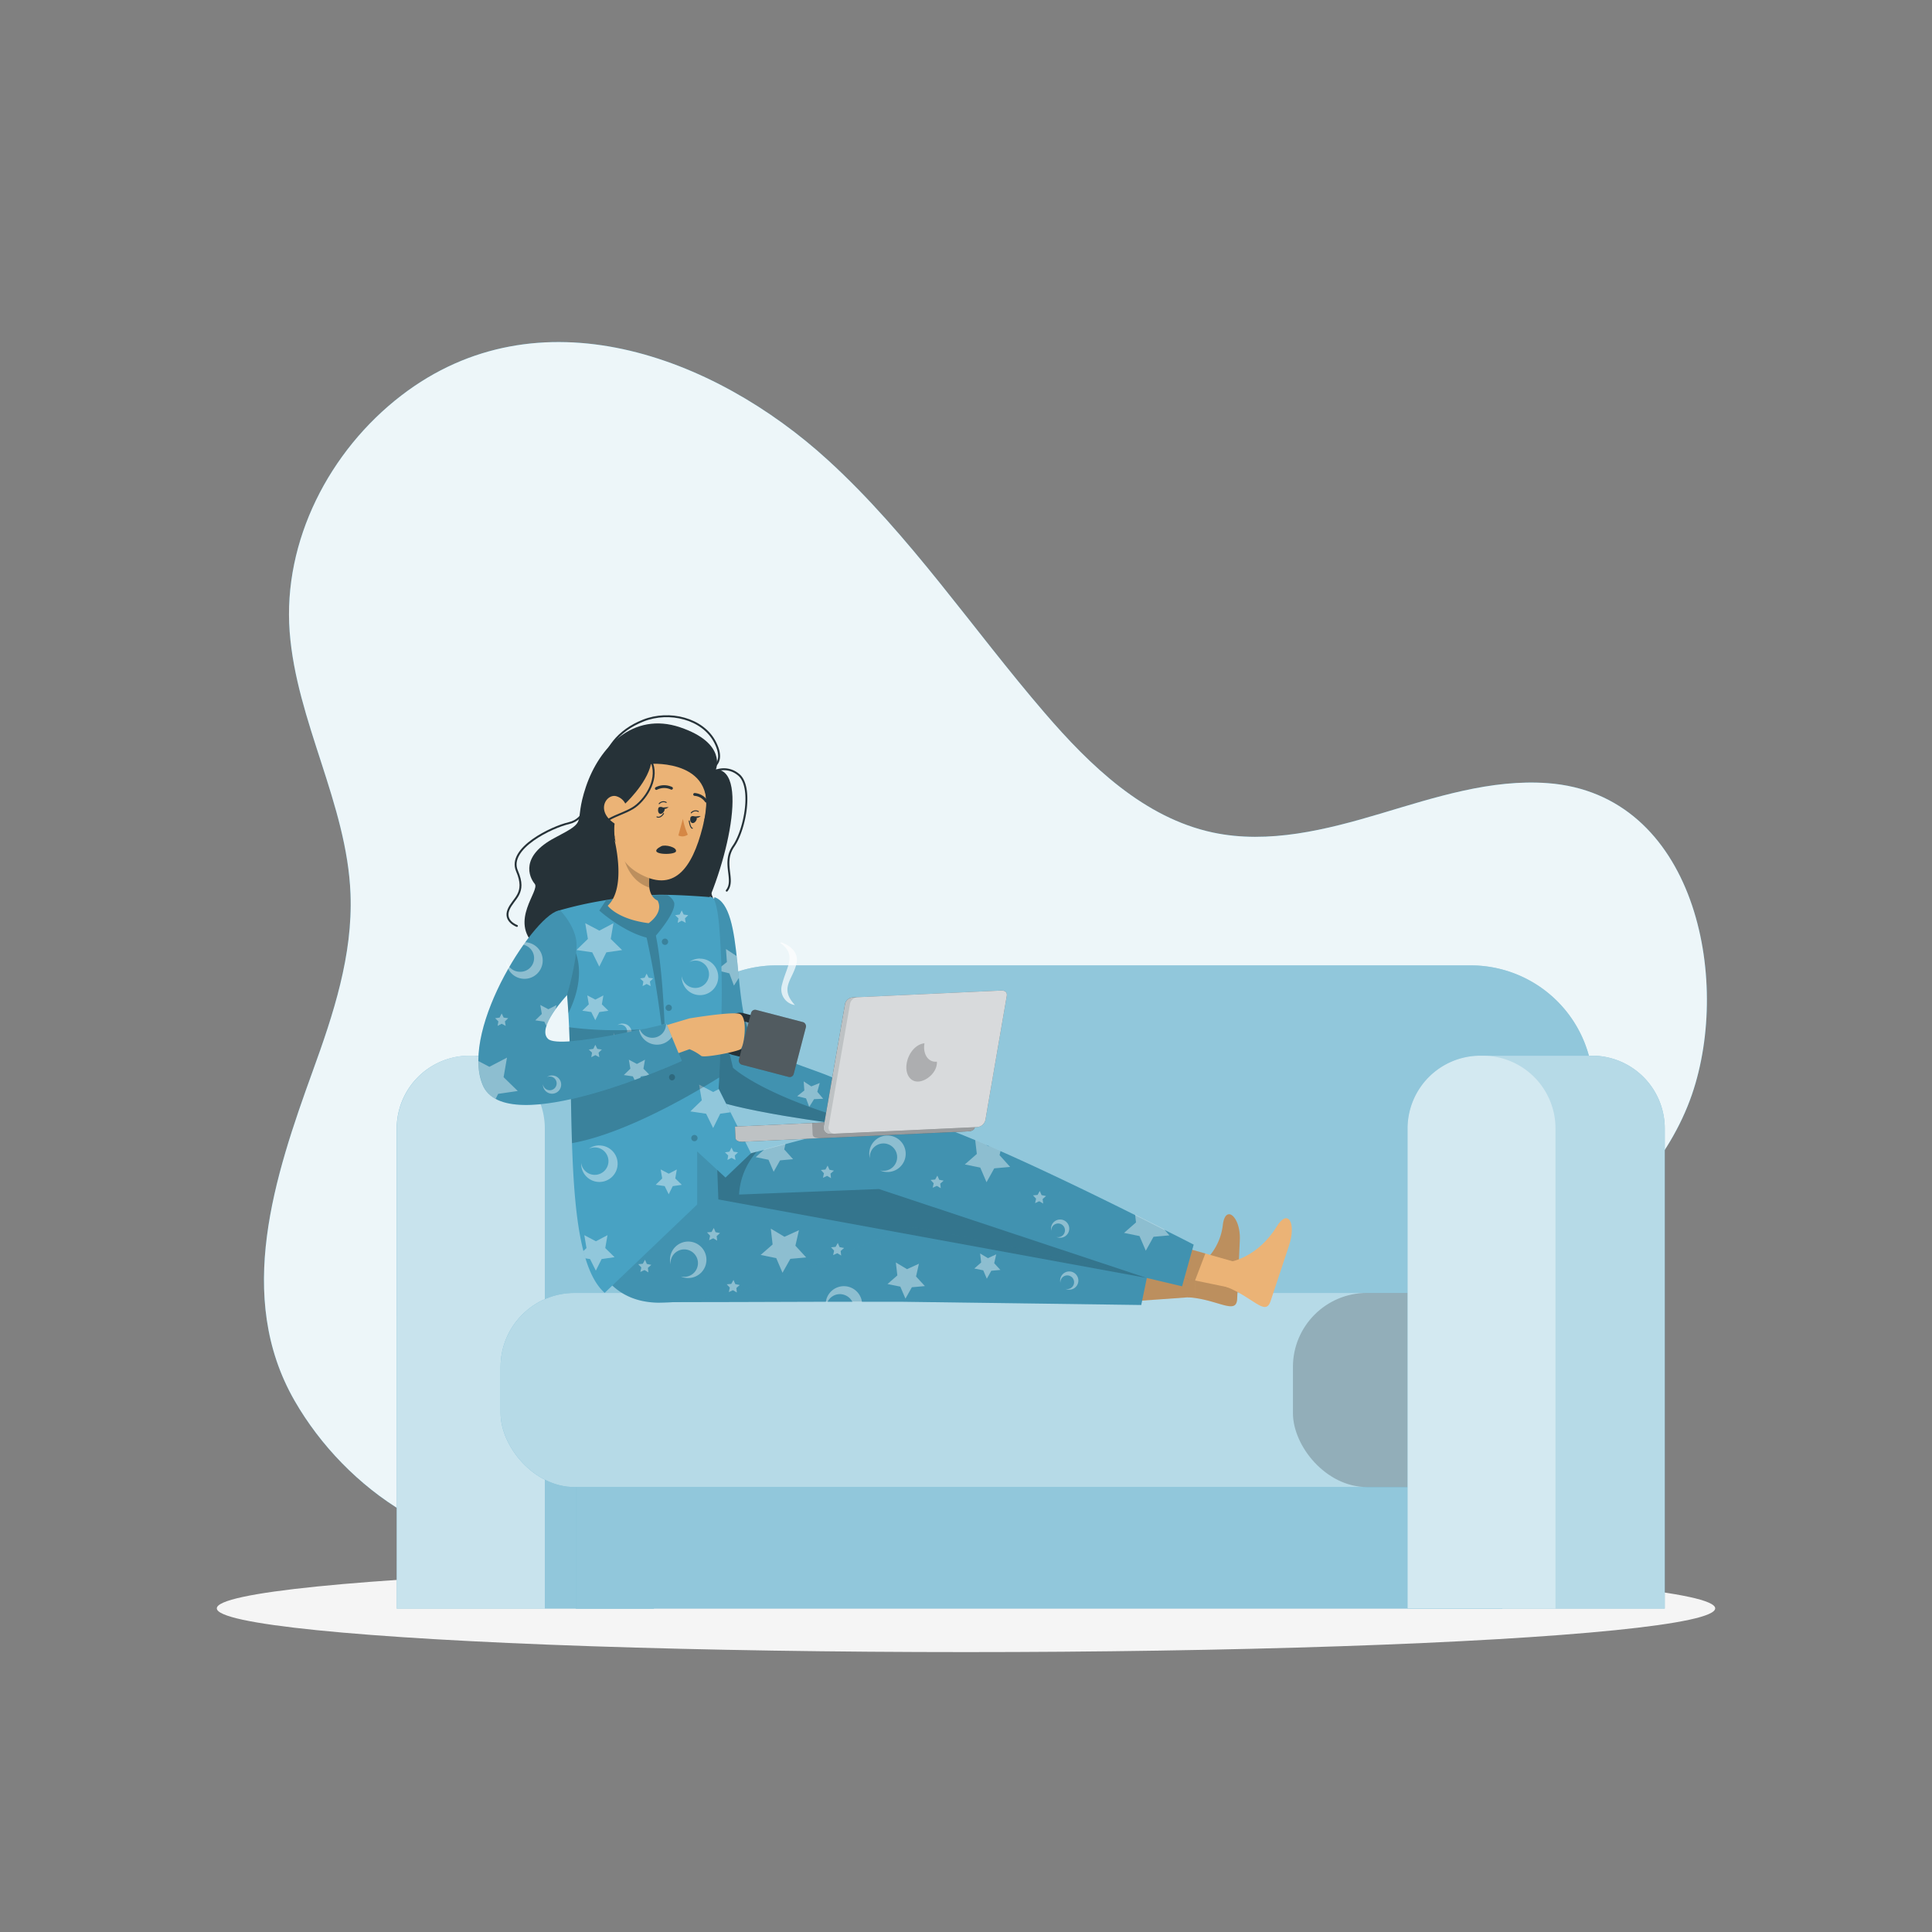 <svg xmlns="http://www.w3.org/2000/svg" viewBox="0 0 500 500"><rect x="0" y="0" width="500" height="500" fill="#808080" stroke="none"/><g id="freepik--background-simple--inject-8"><path d="M103.88,102.34C139.29,75.15,184.67,92,214.33,119.13c21.19,19.37,37.27,43.56,56,65.33,11.84,13.78,25.83,27.22,43.59,31,14.41,3.05,29.32-.71,43.43-4.92s28.53-8.95,43.22-7.86c38.14,2.84,47.58,50.66,37.31,80.57-5.74,16.69-19.3,31.88-34.88,40.4-20.24,11.08-43.83,10-66.18,10.57-52.06,1.25-105,12-148.76,41.4-14.07,9.45-27,22-44.55,24.45-27.47,3.79-54-14.48-67.27-37.56-15.5-27-5.16-58.1,4.69-85.3,5.34-14.71,10.4-30,9.78-45.9-.91-23.27-14-44.62-15.75-67.84C73.21,140,85.23,116.66,103.88,102.34Z" style="fill:#48A2C3"></path><path d="M103.88,102.34C139.29,75.15,184.67,92,214.33,119.13c21.19,19.37,37.27,43.56,56,65.33,11.84,13.78,25.83,27.22,43.59,31,14.41,3.05,29.32-.71,43.43-4.92s28.53-8.95,43.22-7.86c38.14,2.84,47.58,50.66,37.31,80.57-5.74,16.69-19.3,31.88-34.88,40.4-20.24,11.08-43.83,10-66.18,10.57-52.06,1.25-105,12-148.76,41.4-14.07,9.45-27,22-44.55,24.45-27.47,3.79-54-14.48-67.27-37.56-15.5-27-5.16-58.1,4.69-85.3,5.34-14.71,10.4-30,9.78-45.9-.91-23.27-14-44.62-15.75-67.84C73.21,140,85.23,116.66,103.88,102.34Z" style="fill:#fff;opacity:0.9;isolation:isolate"></path></g><g id="freepik--Shadow--inject-8"><ellipse id="freepik--path--inject-8" cx="250" cy="416.24" rx="193.89" ry="11.32" style="fill:#f5f5f5"></ellipse></g><g id="freepik--Character--inject-8"><path d="M169.23,249.79H412.32a0,0,0,0,1,0,0v76a31.7,31.7,0,0,1-31.7,31.7H200.93a31.7,31.7,0,0,1-31.7-31.7v-76a0,0,0,0,1,0,0Z" transform="translate(581.55 607.33) rotate(180)" style="fill:#48A2C3"></path><path d="M169.23,249.79H412.32a0,0,0,0,1,0,0v76a31.7,31.7,0,0,1-31.7,31.7H200.93a31.7,31.7,0,0,1-31.7-31.7v-76a0,0,0,0,1,0,0Z" transform="translate(581.55 607.33) rotate(180)" style="fill:#fff;opacity:0.4;isolation:isolate"></path><path d="M102.67,416.29h66.56V292.05a18.84,18.84,0,0,0-18.84-18.84H121.51a18.84,18.84,0,0,0-18.84,18.84Z" style="fill:#48A2C3"></path><path d="M102.67,416.29h66.56V292.05a18.84,18.84,0,0,0-18.84-18.84H121.51a18.84,18.84,0,0,0-18.84,18.84Z" style="fill:#fff;opacity:0.4;isolation:isolate"></path><path d="M102.67,416.29H141V292.05a18.85,18.85,0,0,0-18.84-18.84h-.61a18.84,18.84,0,0,0-18.84,18.84Z" style="fill:#fff;opacity:0.5;isolation:isolate"></path><rect x="149.02" y="368.41" width="239.79" height="47.88" transform="translate(537.83 784.7) rotate(180)" style="fill:#48A2C3"></rect><rect x="149.02" y="368.41" width="239.79" height="47.88" transform="translate(537.83 784.7) rotate(180)" style="fill:#fff;opacity:0.4;isolation:isolate"></rect><rect x="129.55" y="334.62" width="270.21" height="50.24" rx="19.15" transform="translate(529.31 719.47) rotate(180)" style="fill:#48A2C3"></rect><rect x="129.55" y="334.62" width="270.21" height="50.24" rx="19.15" transform="translate(529.31 719.47) rotate(180)" style="fill:#fff;opacity:0.6;isolation:isolate"></rect><rect x="334.61" y="334.62" width="64.8" height="50.24" rx="19.15" transform="translate(734.02 719.47) rotate(180)" style="opacity:0.2;isolation:isolate"></rect><path d="M364.28,416.29h66.56V292.05A18.84,18.84,0,0,0,412,273.21H383.12a18.84,18.84,0,0,0-18.84,18.84Z" style="fill:#48A2C3"></path><path d="M364.28,416.29h66.56V292.05A18.84,18.84,0,0,0,412,273.21H383.12a18.84,18.84,0,0,0-18.84,18.84Z" style="fill:#fff;opacity:0.6;isolation:isolate"></path><path d="M364.28,416.29h38.28V292.05a18.84,18.84,0,0,0-18.83-18.84h-.61a18.84,18.84,0,0,0-18.84,18.84Z" style="fill:#fff;opacity:0.4;isolation:isolate"></path><path d="M185.27,199.13s2.93-6.79-9.27-10.91-20.94,5.23-24.36,15.38,1.08,8.43-8,13.19-6.73,10.19-5.26,11.94-6.72,9.59.15,16,33.88,8,41.38-4.7S194.34,199.3,185.27,199.13Z" style="fill:#263238"></path><path d="M183.86,200.22a5.84,5.84,0,0,1,7.15.16c3.9,2.85,1.9,14.17-1.18,18.61s.52,8.69-1.75,11.51" style="fill:none;stroke:#263238;stroke-linecap:round;stroke-linejoin:round;stroke-width:0.5px"></path><path d="M183.08,199.18s5.15-.83,2-7.05-11.91-8.29-18.57-5.66-10.07,7.46-11.07,13.17" style="fill:none;stroke:#263238;stroke-linecap:round;stroke-linejoin:round;stroke-width:0.5px"></path><path d="M152.38,206.65s-.73,5.38-5.12,6.37-16,6.51-13.46,12.39-.94,7-2.19,10,2.17,4.22,2.17,4.22" style="fill:none;stroke:#263238;stroke-linecap:round;stroke-linejoin:round;stroke-width:0.5px"></path><path d="M185,221.27s-3,8.22-.28,11.86.11,9.39-2.15,9.44" style="fill:none;stroke:#263238;stroke-linecap:round;stroke-linejoin:round;stroke-width:0.5px"></path><path d="M307.53,335.74c-.74-.06-.15-6.55-.15-6.55a15.09,15.09,0,0,0,9.08-12.1c.63-5.59,4.68-2.21,4.4,3.9s-.49,10.78-.68,15.12S315.25,336.27,307.53,335.74Z" style="fill:#ebb376"></path><path d="M307.53,335.74c-.74-.06-.15-6.55-.15-6.55a15.09,15.09,0,0,0,9.08-12.1c.63-5.59,4.68-2.21,4.4,3.9s-.49,10.78-.68,15.12S315.25,336.27,307.53,335.74Z" style="opacity:0.2;isolation:isolate"></path><polygon points="309.49 328.86 309.19 335.62 299.73 336.3 291.05 336.91 290.11 328.83 300.37 328.84 309.49 328.86" style="fill:#ebb376"></polygon><polygon points="309.49 328.86 309.19 335.62 299.73 336.3 291.05 336.91 290.11 328.83 300.37 328.84 309.49 328.86" style="opacity:0.2;isolation:isolate"></polygon><polygon points="320.51 326.85 318.38 333.27 309.09 331.35 300.57 329.57 301.87 321.54 311.74 324.35 320.51 326.85" style="fill:#ebb376"></polygon><path d="M316.91,332.87c-.7-.25,1.78-6.39,1.78-6.39s6.87-1.15,11.73-9.06c2.95-4.8,5.1-.85,3.17,4.95l-4.77,14.37C327.44,340.86,324.19,335.48,316.91,332.87Z" style="fill:#ebb376"></path><polygon points="311.94 324.41 309.27 331.41 300.66 329.6 301.91 321.56 311.94 324.41" style="opacity:0.2;isolation:isolate"></polygon><path d="M298,324.89l-1.2,5.84-1.45,7-62.24-.84-10,0h-2.49l-6.47,0h-.4c-14.39.05-33.18.11-43,.11h-.55c-16.4-.66-.4-31.1-.4-31.1Z" style="fill:#48A2C3"></path><path d="M298,324.89l-1.2,5.84-1.45,7-62.24-.84-10,0h-2.49l-6.47,0h-.4c-14.39.05-33.18.11-43,.11h-.55c-16.4-.66-.4-31.1-.4-31.1Z" style="opacity:0.1;isolation:isolate"></path><path d="M308.92,322.11l-3,10.78-9.14-2.16-.08,0c-17.71-4.15-55.21-12.82-60.28-13.06a14.15,14.15,0,0,0-4.74,1.15c-3.5,1.26-8.35,3.45-14.05,5.89l-.22.09a190.79,190.79,0,0,1-26.77,9.53l-.22.05a80.86,80.86,0,0,1-19.7,2.75h-.55c-27-.6-18.08-45.58-18.08-45.58l33-2.53,6,10.34,4.76-1.28,1.91-.51,5.49-1.47c10-2.64,23.32-6.1,28.84-7.21,2.75-.55,10.55,2.11,20.18,6.14l2.74,1.17h0l.87.38c1,.41,1.95.84,2.94,1.28h0c11.73,5.18,24.93,11.61,34.83,16.55l7.49,3.77C306,320.57,308.92,322.11,308.92,322.11Z" style="fill:#48A2C3"></path><path d="M308.92,322.11l-3,10.78-9.14-2.16-.08,0c-17.71-4.15-55.21-12.82-60.28-13.06a14.15,14.15,0,0,0-4.74,1.15c-3.5,1.26-8.35,3.45-14.05,5.89l-.22.09a190.79,190.79,0,0,1-26.77,9.53l-.22.05a80.86,80.86,0,0,1-19.7,2.75h-.55c-27-.6-18.08-45.58-18.08-45.58l33-2.53,6,10.34,4.76-1.28,1.91-.51,5.49-1.47c10-2.64,23.32-6.1,28.84-7.21,2.75-.55,10.55,2.11,20.18,6.14l2.74,1.17h0l.87.38c1,.41,1.95.84,2.94,1.28h0c11.73,5.18,24.93,11.61,34.83,16.55l7.49,3.77C306,320.57,308.92,322.11,308.92,322.11Z" style="opacity:0.1;isolation:isolate"></path><g style="opacity:0.4"><polygon points="182.98 318.94 184.15 318.83 184.73 317.8 185.19 318.89 186.35 319.12 185.47 319.9 185.6 321.07 184.59 320.47 183.52 320.96 183.78 319.81 182.98 318.94" style="fill:#fff"></polygon><polygon points="165.18 327.17 166.35 327.06 166.93 326.03 167.4 327.11 168.56 327.34 167.67 328.12 167.81 329.29 166.79 328.69 165.72 329.18 165.98 328.03 165.18 327.17" style="fill:#fff"></polygon><polygon points="215.07 322.8 216.25 322.69 216.82 321.67 217.29 322.75 218.44 322.98 217.56 323.76 217.7 324.93 216.68 324.33 215.61 324.82 215.87 323.67 215.07 322.8" style="fill:#fff"></polygon><polygon points="267.34 309.36 268.52 309.25 269.09 308.22 269.56 309.3 270.72 309.53 269.83 310.31 269.97 311.48 268.95 310.88 267.88 311.37 268.14 310.22 267.34 309.36" style="fill:#fff"></polygon><polygon points="212.44 302.79 213.62 302.68 214.19 301.65 214.66 302.73 215.82 302.96 214.93 303.74 215.07 304.92 214.05 304.31 212.98 304.81 213.24 303.65 212.44 302.79" style="fill:#fff"></polygon><polygon points="240.84 305.37 242.02 305.26 242.59 304.24 243.06 305.32 244.22 305.55 243.33 306.33 243.47 307.5 242.45 306.9 241.38 307.39 241.64 306.24 240.84 305.37" style="fill:#fff"></polygon><polygon points="188.08 332.38 189.25 332.27 189.83 331.24 190.29 332.32 191.45 332.56 190.57 333.33 190.7 334.5 189.69 333.9 188.62 334.39 188.88 333.24 188.08 332.38" style="fill:#fff"></polygon><polygon points="229.68 332.31 232.23 330.08 231.84 326.72 234.74 328.46 237.82 327.05 237.07 330.35 239.36 332.84 235.99 333.14 234.33 336.09 233 332.98 229.68 332.31" style="fill:#fff"></polygon><path d="M205.25,300l-3.37.3-1.66,2.95-1.34-3.11-3.31-.67,2.23-2,5.49-1.47-.33,1.47Z" style="fill:#fff"></path><polygon points="252.15 328.29 253.92 326.74 253.65 324.39 255.68 325.61 257.82 324.62 257.3 326.92 258.9 328.66 256.55 328.87 255.39 330.93 254.46 328.76 252.15 328.29" style="fill:#fff"></polygon><polygon points="196.85 324.78 199.95 322.07 199.48 317.97 203.02 320.08 206.77 318.37 205.85 322.39 208.64 325.42 204.54 325.79 202.51 329.39 200.89 325.6 196.85 324.78" style="fill:#fff"></polygon><path d="M302.64,319.71l-4.11.37-2,3.6-1.63-3.79-4-.82,3.1-2.71-.23-2,7.49,3.77Z" style="fill:#fff"></path><path d="M261.42,302l-4.11.37-2,3.59-1.62-3.79-4-.81,3.11-2.72-.42-3.59,2.74,1.17h0l.73.44.14-.06c1,.41,1.95.84,2.94,1.28l-.24,1.08Z" style="fill:#fff"></path><path d="M173.7,324.34a4.72,4.72,0,0,0-.15,2.87,3.58,3.58,0,0,1,.21-1.57,3.55,3.55,0,1,1,2.46,4.7l.2.1a4.72,4.72,0,1,0-2.72-6.1Z" style="fill:#fff"></path><path d="M274.52,330.56a2.31,2.31,0,0,0-.08,1.44,1.81,1.81,0,0,1,.11-.79,1.77,1.77,0,1,1,1.22,2.35.93.93,0,0,1,.1.05,2.36,2.36,0,1,0-1.35-3.05Z" style="fill:#fff"></path><path d="M272.16,317.12a2.31,2.31,0,0,0-.08,1.44,1.77,1.77,0,1,1,1.33,1.56l.1.05a2.36,2.36,0,1,0-1.35-3.05Z" style="fill:#fff"></path><path d="M223.12,337h-2.49a3.58,3.58,0,0,0-2-1.84,3.54,3.54,0,0,0-4.51,1.87h-.4a4.29,4.29,0,0,1,.27-1.14,4.72,4.72,0,0,1,9.09,1.1Z" style="fill:#fff"></path><path d="M225.27,296.9a4.68,4.68,0,0,0-.15,2.88,3.42,3.42,0,0,1,.21-1.57,3.54,3.54,0,1,1,2.46,4.69,1.74,1.74,0,0,0,.19.1,4.72,4.72,0,1,0-2.71-6.1Z" style="fill:#fff"></path></g><path d="M185.13,289l.78,21.41,45.81,8.4,65,11.91-69.25-23-36.2,1.43a18.15,18.15,0,0,1,4.6-11.11l-4.76,1.28Z" style="opacity:0.2;isolation:isolate"></path><path d="M184.9,232.19c7.92,2.59,4.43,29.05,10,36.79,4,5.6,21.34,8.64,24.66,12.31s-1,9.78-1,9.78-30-3.64-37.12-7.77S184.9,232.19,184.9,232.19Z" style="fill:#48A2C3"></path><path d="M219.4,289.7a13.88,13.88,0,0,1-.81,1.37s-30-3.64-37.13-7.77c-2.18-1.27-2.7-6.63-2.36-13.44l0-.64h0a189.14,189.14,0,0,1,2.31-19c1.62-9.85,3.46-18.05,3.46-18.05,3.77,1.23,4.94,7.84,5.75,15.28.21,1.84.38,3.73.57,5.61.64,6.49,1.4,12.75,3.67,15.9,1.36,1.89,4.23,3.48,7.57,4.92.8.34,1.62.67,2.45,1,6,2.34,12.7,4.28,14.64,6.42C221.89,283.89,220.45,287.68,219.4,289.7Z" style="opacity:0.1;isolation:isolate"></path><g style="opacity:0.4"><path d="M191.22,253.08l-1.28,2-1.18-3.17-3.29-.82,2.65-2.11-.24-3.37,2.77,1.83C190.86,249.31,191,251.2,191.22,253.08Z" style="fill:#fff"></path><polygon points="207.99 279.86 209.96 281.16 212.15 280.28 211.52 282.55 213.04 284.36 210.68 284.46 209.43 286.47 208.6 284.26 206.31 283.69 208.16 282.22 207.99 279.86" style="fill:#fff"></polygon><path d="M190.26,270.89l-4.11.18-2.19,3.5-1.45-3.86-3.41-.85,0-.64h0l2.61-2.07-.29-4.11,3.45,2.27,3.82-1.54-1.1,4Z" style="fill:#fff"></path><path d="M204.91,274.88a4.72,4.72,0,0,1-8.63-3.07c0-.08,0-.15,0-.22a3.53,3.53,0,0,0,6.14,2.31C203.26,274.24,204.08,274.57,204.91,274.88Z" style="fill:#fff"></path></g><path d="M219.4,289.7a13.88,13.88,0,0,1-.81,1.37s-30-3.64-37.13-7.77c-2.18-1.27-2.7-6.63-2.36-13.44l0-.64h0a189.14,189.14,0,0,1,2.31-19c2.31,5.19,5.35,13.53,8.28,26.11C189.72,276.35,196.59,283,219.4,289.7Z" style="opacity:0.2;isolation:isolate"></path><path d="M194.35,298.46l-6.59,6.29L180.43,298v13.72l-23.94,22.87c-6.37-5.64-7.89-21.37-8.46-38.75-.32-10-.33-20.49-.75-30-.06-1.25-.12-2.47-.2-3.67a124,124,0,0,0-1.26-12.43,47.09,47.09,0,0,0-1.69-7.23c-.35-1.05-.71-2.15-1.1-3.28a2.88,2.88,0,0,1,1.94-3.68,99.53,99.53,0,0,1,10.79-2.43,105.51,105.51,0,0,1,14.82-1.56c6.43,0,13.8.67,13.8.67s1.06.26,1.71,7.06a209.77,209.77,0,0,1,.62,23.23c-.08,4.69-.26,10.08-.58,16.26,0,1-.1,1.93-.16,2.93Z" style="fill:#48A2C3"></path><g style="opacity:0.4"><polygon points="181.4 265.65 181.93 266.7 183.09 266.88 182.25 267.7 182.45 268.86 181.4 268.31 180.36 268.86 180.56 267.7 179.71 266.88 180.88 266.7 181.4 265.65" style="fill:#fff"></polygon><polygon points="167.34 251.98 167.87 253.04 169.03 253.21 168.19 254.03 168.39 255.2 167.34 254.65 166.3 255.2 166.5 254.03 165.65 253.21 166.82 253.04 167.34 251.98" style="fill:#fff"></polygon><polygon points="189.31 296.99 189.83 298.05 191 298.22 190.15 299.04 190.35 300.2 189.31 299.65 188.26 300.2 188.46 299.04 187.62 298.22 188.78 298.05 189.31 296.99" style="fill:#fff"></polygon><polygon points="176.42 235.62 176.94 236.68 178.11 236.85 177.27 237.67 177.47 238.83 176.42 238.28 175.38 238.83 175.58 237.67 174.73 236.85 175.9 236.68 176.42 235.62" style="fill:#fff"></polygon><path d="M159.05,325.36l-3.35.48-1.5,3-1.5-3-1.19-.18c-.19-.61-.37-1.24-.53-1.89l.8-.78-.56-3.33,3,1.58,3-1.58-.58,3.34Z" style="fill:#fff"></path><polygon points="170.98 302.65 173.07 303.75 175.16 302.66 174.76 304.98 176.45 306.63 174.11 306.97 173.06 309.08 172.02 306.96 169.69 306.62 171.38 304.98 170.98 302.65" style="fill:#fff"></polygon><polygon points="151.99 257.6 154.07 258.7 156.16 257.61 155.76 259.93 157.45 261.58 155.11 261.92 154.06 264.03 153.02 261.91 150.69 261.57 152.38 259.93 151.99 257.6" style="fill:#fff"></polygon><polygon points="189.02 287.86 186.39 288.23 184.56 291.93 182.74 288.23 178.66 287.63 181.62 284.76 180.92 280.69 184.57 282.61 186.01 281.86 189.02 287.86" style="fill:#fff"></polygon><polygon points="151.46 238.92 155.11 240.85 158.76 238.93 158.06 243 161 245.88 156.92 246.47 155.09 250.16 153.27 246.46 149.19 245.86 152.15 242.99 151.46 238.92" style="fill:#fff"></polygon><path d="M181.14,248.07a4.74,4.74,0,0,0-2.74.89,3.49,3.49,0,0,1,1.54-.36,3.54,3.54,0,1,1-3.5,4c0,.08,0,.15,0,.22a4.72,4.72,0,1,0,4.72-4.72Z" style="fill:#fff"></path><path d="M161.13,264.89a2.34,2.34,0,0,0-1.37.45,1.68,1.68,0,0,1,.77-.18,1.77,1.77,0,1,1-1.75,2s0,.08,0,.11a2.36,2.36,0,1,0,2.36-2.36Z" style="fill:#fff"></path><path d="M155.1,296.43a4.63,4.63,0,0,0-2.74.89,3.43,3.43,0,0,1,1.54-.37,3.55,3.55,0,1,1-3.5,4c0,.07,0,.14,0,.22a4.72,4.72,0,1,0,4.72-4.72Z" style="fill:#fff"></path></g><path d="M169.74,242.14c2.47,12.38,2.51,33.34,2.51,34.6a233.19,233.19,0,0,0-4.91-34.09c-6.23-1.58-12.24-7-12.24-7l1.71-2.61a106.16,106.16,0,0,1,13.77-1.38c.69,0,1.4,0,2.1,0a3.48,3.48,0,0,1,1.78,1.91C175.09,236.05,169.74,242.14,169.74,242.14Z" style="opacity:0.2;isolation:isolate"></path><path d="M172.91,243.73a.81.81,0,0,1-.81.81.82.82,0,0,1-.82-.81.82.82,0,0,1,.82-.82A.82.82,0,0,1,172.91,243.73Z" style="opacity:0.2;isolation:isolate"></path><path d="M173.88,260.82a.81.81,0,0,1-.81.81.82.82,0,0,1-.82-.81.82.82,0,0,1,.82-.82A.82.82,0,0,1,173.88,260.82Z" style="opacity:0.2;isolation:isolate"></path><path d="M174.7,278.8a.82.82,0,0,1-.82.81.82.82,0,0,1,0-1.63A.82.82,0,0,1,174.7,278.8Z" style="opacity:0.2;isolation:isolate"></path><path d="M180.53,294.54a.82.82,0,0,1-.82.81.81.81,0,0,1-.81-.81.82.82,0,0,1,.81-.82A.82.82,0,0,1,180.53,294.54Z" style="opacity:0.2;isolation:isolate"></path><path d="M147.08,262.24a124,124,0,0,0-1.26-12.43c1.28-3.25,2.17-5.27,2.17-5.27S152.72,250.81,147.08,262.24Z" style="opacity:0.2;isolation:isolate"></path><path d="M186.71,262.59c-.08,4.69-.26,10.08-.58,16.26-6.82,4.26-24.22,14.5-38.1,17-.32-10-.33-20.49-.75-30A94.86,94.86,0,0,0,186.71,262.59Z" style="opacity:0.2;isolation:isolate"></path><path d="M252.14,288.71l.13,2.94c0,.75-.83,1.1-1.58,1.13l-58.64,2.71c-.75,0-1.67-.23-1.71-1l-.13-2.93Z" style="fill:#263238"></path><path d="M252.14,288.71l.13,2.94c0,.75-.83,1.1-1.58,1.13l-58.64,2.71c-.75,0-1.67-.23-1.71-1l-.13-2.93Z" style="fill:#fff;opacity:0.7;isolation:isolate"></path><path d="M252.14,288.71l.13,2.94c0,.75-.83,1.1-1.58,1.13L212,294.57c-.75,0-1.66-.23-1.69-1l-.14-2.94Z" style="opacity:0.2;isolation:isolate"></path><path d="M260.54,257.79l-5.51,32a2.37,2.37,0,0,1-2.19,1.9l-38.13,1.77a1.54,1.54,0,0,1-1.53-1.93l5.52-31.74a2.19,2.19,0,0,1,2.2-1.66L259,256.36C260.06,256.31,260.72,256.75,260.54,257.79Z" style="fill:#263238"></path><path d="M260.54,257.79l-5.51,32a2.37,2.37,0,0,1-2.19,1.9l-38.13,1.77a1.54,1.54,0,0,1-1.53-1.93l5.52-31.74a2.19,2.19,0,0,1,2.2-1.66L259,256.36C260.06,256.31,260.72,256.75,260.54,257.79Z" style="fill:#fff;opacity:0.7;isolation:isolate"></path><path d="M260.54,257.79l-5.51,32a2.37,2.37,0,0,1-2.19,1.9L216,293.39a1.55,1.55,0,0,1-1.53-1.93L220,259.72a2.17,2.17,0,0,1,2.19-1.66l36.84-1.7C260.06,256.31,260.72,256.75,260.54,257.79Z" style="fill:#fff;opacity:0.4;isolation:isolate"></path><path d="M242.48,274.76h0c.12,2.72-2.68,5.05-4.82,5.15s-3.49-2-3-4.78,2.51-4.95,4.59-5.13c-.48,2.74.92,4.87,3,4.77Z" style="opacity:0.2;isolation:isolate"></path><path d="M157.28,234.4s2.45,3.48,10.58,4.52c0,0,4-2.65,2.32-5.87,0,0-1.76-.55-2.14-3.35a13.58,13.58,0,0,1,.75-5.83c.09-.3.2-.62.31-.94l-10.28-6.43S162.44,229.53,157.28,234.4Z" style="fill:#ebb376"></path><path d="M161.13,220.23s.55,7.35,6.91,9.47a13.58,13.58,0,0,1,.75-5.83C165,221.89,161.13,220.23,161.13,220.23Z" style="opacity:0.2;isolation:isolate"></path><path d="M174.73,197.68c8.09,2.68,9.26,7.87,7.1,16.41-2.71,10.67-7.47,17.31-16.85,11.73C152.23,218.25,161.29,193.24,174.73,197.68Z" style="fill:#ebb376"></path><path d="M176.74,211.91A18.28,18.28,0,0,0,178,216a2.35,2.35,0,0,1-2.44.21Z" style="fill:#d58745"></path><path d="M172,209.61c-.2.67-.73,1.1-1.18,1s-.64-.79-.44-1.46S172.21,208.94,172,209.61Z" style="fill:#263238"></path><path d="M171.41,209l1.63-.13S171.94,209.85,171.41,209Z" style="fill:#263238"></path><path d="M170.59,208a1.48,1.48,0,0,1,1.82-.34" style="fill:none;stroke:#263238;stroke-linecap:round;stroke-linejoin:round;stroke-width:0.25px"></path><path d="M178.37,212.46s.22,1.8.81,1.89" style="fill:none;stroke:#263238;stroke-linecap:round;stroke-linejoin:round;stroke-width:0.25px"></path><path d="M171.73,210.55s-.78,1.31-1.71.86" style="fill:none;stroke:#263238;stroke-linecap:round;stroke-linejoin:round;stroke-width:0.25px"></path><path d="M180.32,212c-.2.67-.73,1.11-1.18,1s-.64-.79-.44-1.46S180.53,211.28,180.32,212Z" style="fill:#263238"></path><path d="M179.72,211.32l1.63-.13S180.25,212.2,179.72,211.32Z" style="fill:#263238"></path><path d="M178.9,210.36a1.5,1.5,0,0,1,1.83-.35" style="fill:none;stroke:#263238;stroke-linecap:round;stroke-linejoin:round;stroke-width:0.25px"></path><path d="M173.78,204a4.45,4.45,0,0,0-3.92.06" style="fill:none;stroke:#263238;stroke-linecap:round;stroke-linejoin:round;stroke-width:0.725px"></path><path d="M179.77,205.6a4,4,0,0,1,3,1.73" style="fill:none;stroke:#263238;stroke-linecap:round;stroke-linejoin:round;stroke-width:0.725px"></path><path d="M161.37,208.4s6-5.4,7.11-10.72c0,0,18.2-1.25,13.61,15.29,0,0,6.35-13.94-7.46-18.86s-20.48,15.45-15.3,23.89C159.33,218,157.65,211.78,161.37,208.4Z" style="fill:#263238"></path><path d="M162.13,210.54a3.75,3.75,0,0,0-2.75-4.51c-2.6-.55-5.5,4.2.33,7.5C160.55,214,161.34,213.3,162.13,210.54Z" style="fill:#ebb376"></path><path d="M168.05,196.09c2.68,4.13.18,9.36-3.16,12.24-3.13,2.7-8.7,2.81-10.37,7.06" style="fill:none;stroke:#263238;stroke-linecap:round;stroke-linejoin:round;stroke-width:0.5px"></path><path d="M171.14,219c1-.51,4.12.25,3.8,1.34S166.81,221.25,171.14,219Z" style="fill:#263238"></path><path d="M187.16,268.86l1.11-4.26a3.37,3.37,0,0,1,4.1-2.4l4.63,1.21-2.8,10.75L189.56,273A3.36,3.36,0,0,1,187.16,268.86Zm7.4-4-2.7-.71a1.36,1.36,0,0,0-1.65,1l-1.11,4.26a1.36,1.36,0,0,0,1,1.65l2.7.71Z" style="fill:#263238"></path><g style="opacity:0.2;isolation:isolate"><path d="M194.56,264.84l-2.7-.71a1.36,1.36,0,0,0-1.65,1l-1.11,4.26a1.36,1.36,0,0,0,1,1.65l2.7.71Z"></path></g><rect x="192.58" y="262.69" width="14.66" height="14.66" rx="1.06" transform="translate(325.18 581.77) rotate(-165.38)" style="fill:#263238"></rect><path d="M202.27,243.92s4.86,1.46,3.83,5.6-4.42,6.19-.38,10.58a4.1,4.1,0,0,1-3.32-5.32c1.1-4.6,4-7.68-.55-10.8" style="fill:#fff;opacity:0.7;isolation:isolate"></path><rect x="192.58" y="262.69" width="14.66" height="14.66" rx="1.06" transform="translate(325.18 581.77) rotate(-165.38)" style="fill:#fff;opacity:0.2"></rect><path d="M165,267.56l13.41-4s10.39-1.73,12.85-1.21,1.32,8.53.41,9.18-9.65,2.37-10.23,1.71a13.14,13.14,0,0,0-3-1.71l-10.78,3.88Z" style="fill:#ebb376"></path><path d="M145,235.62c-5.88-.09-26.06,30.3-20.12,45.07s51.57-6.12,51.57-6.12l-4-9.68s-27.43,6.84-30.59,4,4.89-11.35,4.89-11.35,2.46-8.3,2.44-13S145,235.62,145,235.62Z" style="fill:#48A2C3"></path><path d="M176.42,274.57s-3.38,1.55-8.41,3.5l-.8.31h0c-.5.18-1,.38-1.52.56h0c-.47.19-1,.37-1.45.54-11.61,4.23-28.4,9-36,4.9a7.17,7.17,0,0,1-3.37-3.7,16.54,16.54,0,0,1-1.08-6.09h0c0-7.35,3.46-16.37,7.74-23.88l.3-.52c1.17-2,2.4-3.93,3.62-5.66.15-.22.31-.43.46-.64,3.61-5,7.13-8.3,9.08-8.27,0,0,4.21,4.26,4.22,8.92s-2.44,13-2.44,13a37.27,37.27,0,0,0-3,3.63h0a16.7,16.7,0,0,0-2.4,4.42c-.4,1.32-.37,2.51.49,3.29,2.12,1.93,15.18-.52,23.53-2.34l.24,0c3.58-.79,6.25-1.44,6.74-1.56l.08,0,1.42,3.47Z" style="opacity:0.1;isolation:isolate"></path><g style="opacity:0.4"><polygon points="129.83 262.29 130.35 263.35 131.52 263.51 130.67 264.34 130.87 265.5 129.83 264.95 128.78 265.5 128.98 264.34 128.14 263.51 129.3 263.35 129.83 262.29" style="fill:#fff"></polygon><polygon points="154.07 270.39 154.59 271.45 155.76 271.62 154.91 272.44 155.11 273.61 154.07 273.06 153.02 273.61 153.22 272.44 152.38 271.62 153.55 271.45 154.07 270.39" style="fill:#fff"></polygon><path d="M168,278.07l-.8.31h0l-1.34.19-.18.37h0c-.47.19-1,.37-1.45.54l-.45-.92-2.33-.34,1.69-1.65-.4-2.32,2.09,1.1,2.09-1.1-.4,2.33Z" style="fill:#fff"></path><path d="M144,260.12l-.18,1h0a16.7,16.7,0,0,0-2.4,4.42l-.56-1.14-2.33-.34,1.69-1.65-.4-2.33,2.09,1.11Z" style="fill:#fff"></path><path d="M134,282.35l-5.08.74-.65,1.3a7.17,7.17,0,0,1-3.37-3.7,16.54,16.54,0,0,1-1.08-6.09l2.84,1.49,4.55-2.38-.88,5.06Z" style="fill:#fff"></path><path d="M173.87,268.36a4.65,4.65,0,0,1-3.85,2,4.71,4.71,0,0,1-4.63-3.85l.24,0a3.5,3.5,0,0,0,3.19,2.07,3.55,3.55,0,0,0,3.55-3.55v-.08l.08,0Z" style="fill:#fff"></path><path d="M142.88,278.33a2.4,2.4,0,0,0-1.37.44,1.78,1.78,0,1,1-1,1.81s0,.07,0,.11a2.36,2.36,0,1,0,2.36-2.36Z" style="fill:#fff"></path><path d="M140.45,248.6a4.72,4.72,0,0,1-9.44,0c0-.07,0-.14,0-.22a3.56,3.56,0,0,0,3.5,3.11,3.54,3.54,0,0,0,.9-7c.15-.22.31-.43.46-.64A4.71,4.71,0,0,1,140.45,248.6Z" style="fill:#fff"></path></g></g></svg>